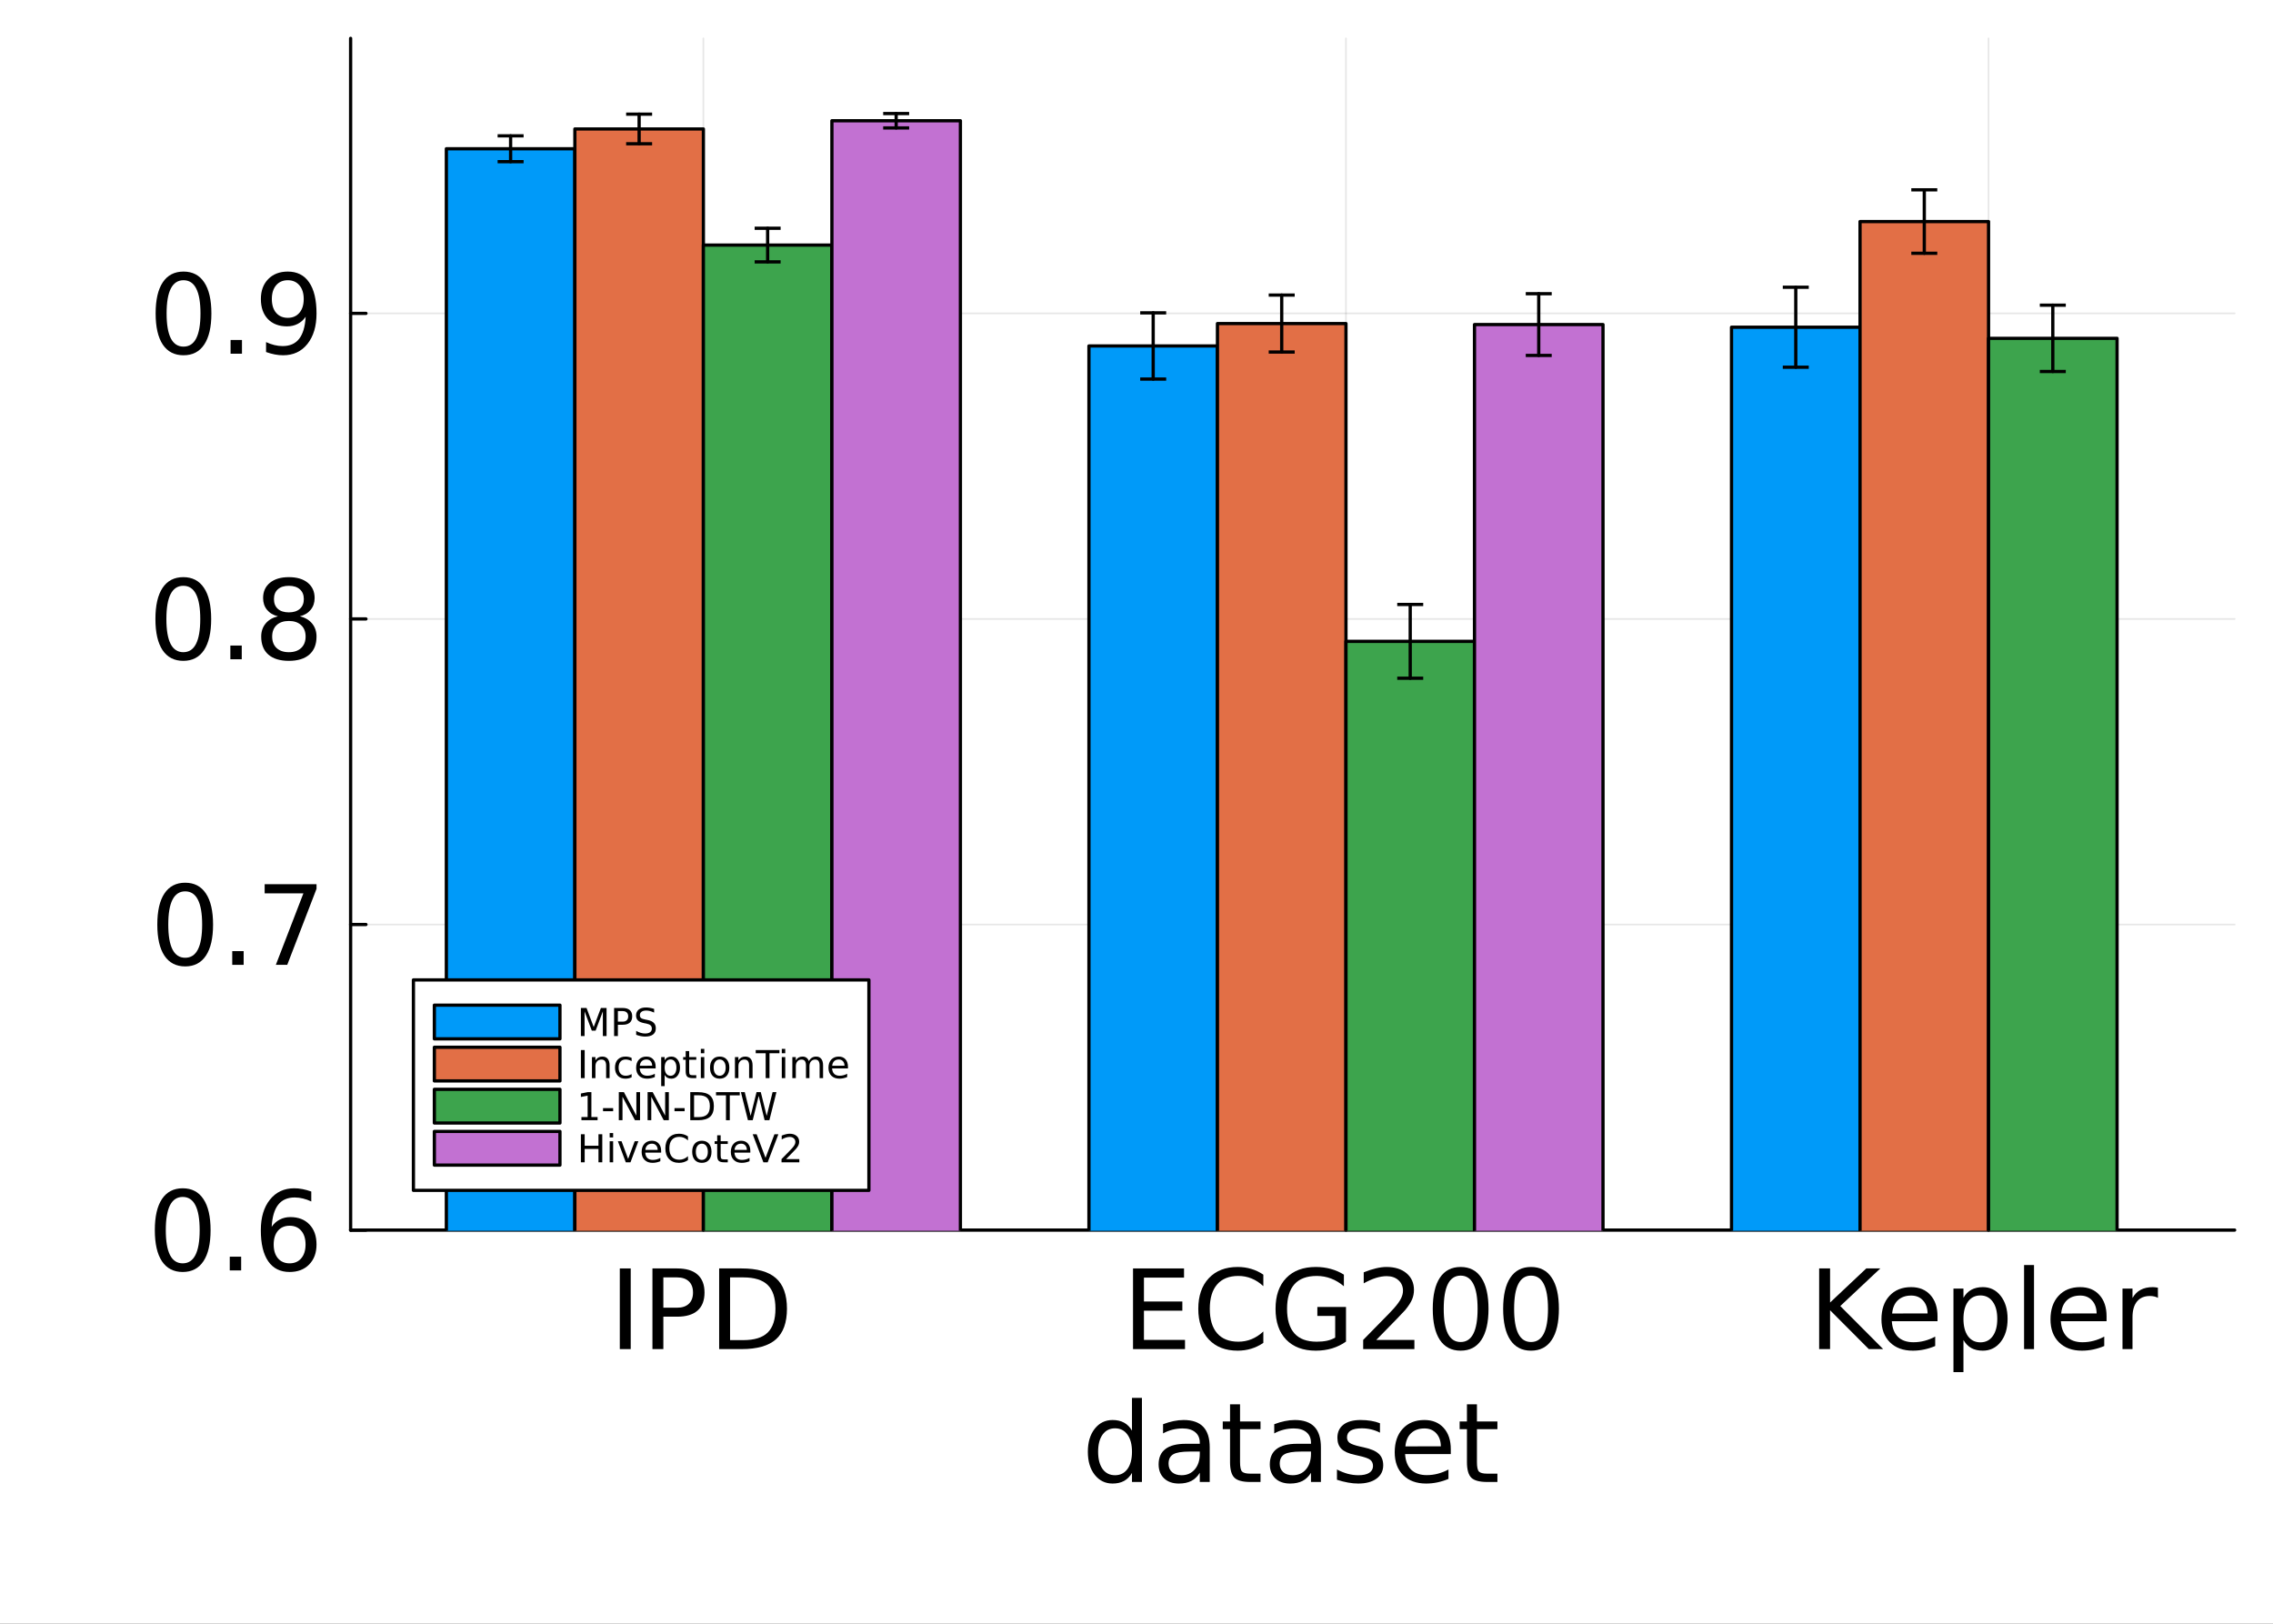 <?xml version="1.0" encoding="utf-8"?>
<svg xmlns="http://www.w3.org/2000/svg" xmlns:xlink="http://www.w3.org/1999/xlink" width="700" height="500" viewBox="0 0 2800 2000">
<rect x="0" y="0" width="2800" height="2000" fill="#333333" stroke="none"/>
<defs>
  <clipPath id="clip520">
    <rect x="0" y="0" width="2800" height="2000"/>
  </clipPath>
</defs>
<path clip-path="url(#clip520)" d="M0 2000 L2800 2000 L2800 -4.44089e-14 L0 -4.44089e-14  Z" fill="#ffffff" fill-rule="evenodd" fill-opacity="1"/>
<defs>
  <clipPath id="clip521">
    <rect x="560" y="0" width="1961" height="1961"/>
  </clipPath>
</defs>
<path clip-path="url(#clip520)" d="M431.91 1515.12 L2752.76 1515.12 L2752.76 47.244 L431.91 47.244  Z" fill="#ffffff" fill-rule="evenodd" fill-opacity="1"/>
<defs>
  <clipPath id="clip522">
    <rect x="431" y="47" width="2322" height="1469"/>
  </clipPath>
</defs>
<polyline clip-path="url(#clip522)" style="stroke:#000000; stroke-linecap:round; stroke-linejoin:round; stroke-width:2; stroke-opacity:0.1; fill:none" points="866.465,1515.12 866.465,47.244 "/>
<polyline clip-path="url(#clip522)" style="stroke:#000000; stroke-linecap:round; stroke-linejoin:round; stroke-width:2; stroke-opacity:0.1; fill:none" points="1658.03,1515.12 1658.03,47.244 "/>
<polyline clip-path="url(#clip522)" style="stroke:#000000; stroke-linecap:round; stroke-linejoin:round; stroke-width:2; stroke-opacity:0.1; fill:none" points="2449.6,1515.12 2449.6,47.244 "/>
<polyline clip-path="url(#clip522)" style="stroke:#000000; stroke-linecap:round; stroke-linejoin:round; stroke-width:2; stroke-opacity:0.1; fill:none" points="431.91,1515.12 2752.76,1515.12 "/>
<polyline clip-path="url(#clip522)" style="stroke:#000000; stroke-linecap:round; stroke-linejoin:round; stroke-width:2; stroke-opacity:0.1; fill:none" points="431.91,1138.74 2752.76,1138.74 "/>
<polyline clip-path="url(#clip522)" style="stroke:#000000; stroke-linecap:round; stroke-linejoin:round; stroke-width:2; stroke-opacity:0.1; fill:none" points="431.91,762.362 2752.76,762.362 "/>
<polyline clip-path="url(#clip522)" style="stroke:#000000; stroke-linecap:round; stroke-linejoin:round; stroke-width:2; stroke-opacity:0.1; fill:none" points="431.91,385.984 2752.76,385.984 "/>
<polyline clip-path="url(#clip520)" style="stroke:#000000; stroke-linecap:round; stroke-linejoin:round; stroke-width:4; stroke-opacity:1; fill:none" points="431.91,1515.12 2752.76,1515.12 "/>
<polyline clip-path="url(#clip520)" style="stroke:#000000; stroke-linecap:round; stroke-linejoin:round; stroke-width:4; stroke-opacity:1; fill:none" points="866.465,1515.12 866.465,1496.22 "/>
<polyline clip-path="url(#clip520)" style="stroke:#000000; stroke-linecap:round; stroke-linejoin:round; stroke-width:4; stroke-opacity:1; fill:none" points="1658.03,1515.12 1658.03,1496.22 "/>
<polyline clip-path="url(#clip520)" style="stroke:#000000; stroke-linecap:round; stroke-linejoin:round; stroke-width:4; stroke-opacity:1; fill:none" points="2449.6,1515.12 2449.6,1496.22 "/>
<path clip-path="url(#clip520)" d="M763.512 1562.36 L776.955 1562.36 L776.955 1661.72 L763.512 1661.72 L763.512 1562.36 Z" fill="#000000" fill-rule="nonzero" fill-opacity="1" /><path clip-path="url(#clip520)" d="M817.151 1573.4 L817.151 1610.74 L834.055 1610.74 Q843.439 1610.74 848.563 1605.88 Q853.688 1601.02 853.688 1592.04 Q853.688 1583.12 848.563 1578.26 Q843.439 1573.4 834.055 1573.4 L817.151 1573.4 M803.708 1562.36 L834.055 1562.36 Q850.759 1562.36 859.278 1569.94 Q867.863 1577.46 867.863 1592.04 Q867.863 1606.75 859.278 1614.27 Q850.759 1621.79 834.055 1621.79 L817.151 1621.79 L817.151 1661.72 L803.708 1661.72 L803.708 1562.36 Z" fill="#000000" fill-rule="nonzero" fill-opacity="1" /><path clip-path="url(#clip520)" d="M899.341 1573.4 L899.341 1650.67 L915.58 1650.67 Q936.144 1650.67 945.66 1641.35 Q955.244 1632.04 955.244 1611.94 Q955.244 1591.97 945.66 1582.72 Q936.144 1573.4 915.58 1573.4 L899.341 1573.4 M885.898 1562.36 L913.517 1562.36 Q942.399 1562.36 955.909 1574.4 Q969.419 1586.38 969.419 1611.94 Q969.419 1637.63 955.843 1649.67 Q942.266 1661.72 913.517 1661.72 L885.898 1661.72 L885.898 1562.36 Z" fill="#000000" fill-rule="nonzero" fill-opacity="1" /><path clip-path="url(#clip520)" d="M1395.72 1562.36 L1458.55 1562.36 L1458.55 1573.67 L1409.17 1573.67 L1409.17 1603.09 L1456.48 1603.09 L1456.48 1614.4 L1409.17 1614.4 L1409.17 1650.4 L1459.75 1650.4 L1459.75 1661.72 L1395.72 1661.72 L1395.72 1562.36 Z" fill="#000000" fill-rule="nonzero" fill-opacity="1" /><path clip-path="url(#clip520)" d="M1556.24 1570.01 L1556.24 1584.19 Q1549.46 1577.86 1541.74 1574.74 Q1534.08 1571.61 1525.43 1571.61 Q1508.39 1571.61 1499.34 1582.06 Q1490.29 1592.44 1490.29 1612.14 Q1490.29 1631.77 1499.34 1642.22 Q1508.39 1652.6 1525.43 1652.6 Q1534.08 1652.6 1541.74 1649.47 Q1549.46 1646.34 1556.24 1640.02 L1556.24 1654.06 Q1549.19 1658.86 1541.27 1661.25 Q1533.42 1663.65 1524.63 1663.65 Q1502.07 1663.65 1489.09 1649.87 Q1476.12 1636.03 1476.12 1612.14 Q1476.12 1588.18 1489.09 1574.4 Q1502.07 1560.56 1524.63 1560.56 Q1533.55 1560.56 1541.4 1562.96 Q1549.32 1565.29 1556.24 1570.01 Z" fill="#000000" fill-rule="nonzero" fill-opacity="1" /><path clip-path="url(#clip520)" d="M1644.76 1647.54 L1644.76 1620.86 L1622.79 1620.86 L1622.79 1609.81 L1658.07 1609.81 L1658.07 1652.47 Q1650.28 1657.99 1640.9 1660.85 Q1631.51 1663.65 1620.86 1663.65 Q1597.57 1663.65 1584.4 1650.07 Q1571.28 1636.43 1571.28 1612.14 Q1571.28 1587.78 1584.4 1574.2 Q1597.57 1560.56 1620.86 1560.56 Q1630.58 1560.56 1639.3 1562.96 Q1648.08 1565.35 1655.47 1570.01 L1655.47 1584.32 Q1648.02 1578 1639.63 1574.8 Q1631.25 1571.61 1622 1571.61 Q1603.76 1571.61 1594.58 1581.79 Q1585.46 1591.97 1585.46 1612.14 Q1585.46 1632.24 1594.58 1642.42 Q1603.76 1652.6 1622 1652.6 Q1629.12 1652.6 1634.71 1651.4 Q1640.3 1650.14 1644.76 1647.54 Z" fill="#000000" fill-rule="nonzero" fill-opacity="1" /><path clip-path="url(#clip520)" d="M1695.4 1650.4 L1742.32 1650.4 L1742.32 1661.72 L1679.23 1661.72 L1679.23 1650.4 Q1686.88 1642.48 1700.06 1629.17 Q1713.3 1615.8 1716.7 1611.94 Q1723.15 1604.68 1725.68 1599.69 Q1728.28 1594.63 1728.28 1589.78 Q1728.28 1581.86 1722.69 1576.87 Q1717.16 1571.87 1708.25 1571.87 Q1701.92 1571.87 1694.87 1574.07 Q1687.88 1576.27 1679.9 1580.73 L1679.9 1567.15 Q1688.01 1563.89 1695.07 1562.22 Q1702.12 1560.56 1707.98 1560.56 Q1723.42 1560.56 1732.6 1568.28 Q1741.79 1576 1741.79 1588.91 Q1741.79 1595.03 1739.46 1600.56 Q1737.2 1606.01 1731.14 1613.47 Q1729.48 1615.4 1720.56 1624.65 Q1711.64 1633.83 1695.4 1650.4 Z" fill="#000000" fill-rule="nonzero" fill-opacity="1" /><path clip-path="url(#clip520)" d="M1799.29 1571.21 Q1788.9 1571.21 1783.65 1581.46 Q1778.46 1591.64 1778.46 1612.14 Q1778.46 1632.57 1783.65 1642.82 Q1788.9 1653 1799.29 1653 Q1809.74 1653 1814.93 1642.82 Q1820.18 1632.57 1820.18 1612.14 Q1820.18 1591.64 1814.93 1581.46 Q1809.74 1571.21 1799.29 1571.21 M1799.29 1560.56 Q1815.99 1560.56 1824.78 1573.8 Q1833.63 1586.98 1833.63 1612.14 Q1833.63 1637.23 1824.78 1650.47 Q1815.99 1663.65 1799.29 1663.65 Q1782.58 1663.65 1773.73 1650.47 Q1764.95 1637.23 1764.95 1612.14 Q1764.95 1586.98 1773.73 1573.8 Q1782.58 1560.56 1799.29 1560.56 Z" fill="#000000" fill-rule="nonzero" fill-opacity="1" /><path clip-path="url(#clip520)" d="M1886 1571.21 Q1875.62 1571.21 1870.36 1581.46 Q1865.17 1591.64 1865.17 1612.14 Q1865.17 1632.57 1870.36 1642.82 Q1875.62 1653 1886 1653 Q1896.45 1653 1901.64 1642.82 Q1906.9 1632.57 1906.9 1612.14 Q1906.9 1591.64 1901.64 1581.46 Q1896.45 1571.21 1886 1571.21 M1886 1560.56 Q1902.71 1560.56 1911.49 1573.8 Q1920.34 1586.98 1920.34 1612.14 Q1920.34 1637.23 1911.49 1650.47 Q1902.71 1663.65 1886 1663.65 Q1869.3 1663.65 1860.45 1650.47 Q1851.66 1637.23 1851.66 1612.14 Q1851.66 1586.98 1860.45 1573.8 Q1869.3 1560.56 1886 1560.56 Z" fill="#000000" fill-rule="nonzero" fill-opacity="1" /><path clip-path="url(#clip520)" d="M2240.93 1562.36 L2254.38 1562.36 L2254.38 1604.35 L2298.96 1562.36 L2316.27 1562.36 L2266.95 1608.68 L2319.79 1661.72 L2302.09 1661.72 L2254.38 1613.87 L2254.38 1661.72 L2240.93 1661.72 L2240.93 1562.36 Z" fill="#000000" fill-rule="nonzero" fill-opacity="1" /><path clip-path="url(#clip520)" d="M2386.74 1621.39 L2386.74 1627.38 L2330.44 1627.38 Q2331.24 1640.02 2338.03 1646.68 Q2344.88 1653.27 2357.06 1653.27 Q2364.12 1653.27 2370.71 1651.53 Q2377.36 1649.8 2383.88 1646.34 L2383.88 1657.92 Q2377.29 1660.72 2370.37 1662.18 Q2363.45 1663.65 2356.33 1663.65 Q2338.5 1663.65 2328.05 1653.27 Q2317.66 1642.88 2317.66 1625.18 Q2317.66 1606.88 2327.51 1596.16 Q2337.43 1585.38 2354.2 1585.38 Q2369.24 1585.38 2377.96 1595.1 Q2386.74 1604.75 2386.74 1621.39 M2374.5 1617.79 Q2374.37 1607.74 2368.84 1601.76 Q2363.38 1595.77 2354.33 1595.77 Q2344.09 1595.77 2337.9 1601.56 Q2331.77 1607.35 2330.84 1617.86 L2374.5 1617.79 Z" fill="#000000" fill-rule="nonzero" fill-opacity="1" /><path clip-path="url(#clip520)" d="M2418.69 1650.54 L2418.69 1690.07 L2406.38 1690.07 L2406.38 1587.18 L2418.69 1587.18 L2418.69 1598.49 Q2422.55 1591.84 2428.4 1588.64 Q2434.33 1585.38 2442.51 1585.38 Q2456.09 1585.38 2464.54 1596.16 Q2473.06 1606.95 2473.06 1624.52 Q2473.06 1642.08 2464.54 1652.87 Q2456.09 1663.65 2442.51 1663.65 Q2434.33 1663.65 2428.4 1660.45 Q2422.55 1657.19 2418.69 1650.54 M2460.35 1624.52 Q2460.35 1611.01 2454.76 1603.35 Q2449.24 1595.63 2439.52 1595.63 Q2429.8 1595.63 2424.21 1603.35 Q2418.69 1611.01 2418.69 1624.52 Q2418.69 1638.03 2424.21 1645.75 Q2429.8 1653.4 2439.52 1653.4 Q2449.24 1653.4 2454.76 1645.75 Q2460.35 1638.03 2460.35 1624.52 Z" fill="#000000" fill-rule="nonzero" fill-opacity="1" /><path clip-path="url(#clip520)" d="M2493.36 1558.16 L2505.6 1558.16 L2505.6 1661.72 L2493.36 1661.72 L2493.36 1558.16 Z" fill="#000000" fill-rule="nonzero" fill-opacity="1" /><path clip-path="url(#clip520)" d="M2594.98 1621.39 L2594.98 1627.38 L2538.68 1627.38 Q2539.48 1640.02 2546.27 1646.68 Q2553.12 1653.27 2565.3 1653.27 Q2572.35 1653.27 2578.94 1651.53 Q2585.6 1649.8 2592.12 1646.34 L2592.12 1657.92 Q2585.53 1660.72 2578.61 1662.18 Q2571.69 1663.65 2564.57 1663.65 Q2546.73 1663.65 2536.28 1653.27 Q2525.9 1642.88 2525.9 1625.18 Q2525.9 1606.88 2535.75 1596.16 Q2545.67 1585.38 2562.44 1585.38 Q2577.48 1585.38 2586.2 1595.1 Q2594.98 1604.75 2594.98 1621.39 M2582.74 1617.79 Q2582.6 1607.74 2577.08 1601.76 Q2571.62 1595.77 2562.57 1595.77 Q2552.32 1595.77 2546.13 1601.56 Q2540.01 1607.35 2539.08 1617.86 L2582.74 1617.79 Z" fill="#000000" fill-rule="nonzero" fill-opacity="1" /><path clip-path="url(#clip520)" d="M2658.27 1598.63 Q2656.21 1597.43 2653.75 1596.9 Q2651.35 1596.3 2648.42 1596.3 Q2638.04 1596.3 2632.45 1603.09 Q2626.93 1609.81 2626.93 1622.45 L2626.93 1661.72 L2614.61 1661.72 L2614.61 1587.18 L2626.93 1587.18 L2626.93 1598.76 Q2630.79 1591.97 2636.97 1588.71 Q2643.16 1585.38 2652.01 1585.38 Q2653.28 1585.38 2654.81 1585.58 Q2656.34 1585.72 2658.2 1586.05 L2658.27 1598.63 Z" fill="#000000" fill-rule="nonzero" fill-opacity="1" /><path clip-path="url(#clip520)" d="M1394.44 1762.17 L1394.44 1721.84 L1406.69 1721.84 L1406.69 1825.39 L1394.44 1825.39 L1394.44 1814.21 Q1390.59 1820.86 1384.66 1824.12 Q1378.81 1827.32 1370.55 1827.32 Q1357.04 1827.32 1348.53 1816.54 Q1340.07 1805.76 1340.07 1788.19 Q1340.07 1770.62 1348.53 1759.84 Q1357.04 1749.06 1370.55 1749.06 Q1378.81 1749.06 1384.66 1752.32 Q1390.59 1755.51 1394.44 1762.17 M1352.72 1788.19 Q1352.72 1801.7 1358.24 1809.42 Q1363.83 1817.07 1373.55 1817.07 Q1383.26 1817.07 1388.85 1809.42 Q1394.44 1801.7 1394.44 1788.19 Q1394.44 1774.68 1388.85 1767.02 Q1383.26 1759.3 1373.55 1759.3 Q1363.83 1759.3 1358.24 1767.02 Q1352.72 1774.68 1352.72 1788.19 Z" fill="#000000" fill-rule="nonzero" fill-opacity="1" /><path clip-path="url(#clip520)" d="M1465.79 1787.92 Q1450.95 1787.92 1445.22 1791.32 Q1439.5 1794.71 1439.5 1802.9 Q1439.5 1809.42 1443.76 1813.28 Q1448.08 1817.07 1455.47 1817.07 Q1465.65 1817.07 1471.78 1809.88 Q1477.97 1802.63 1477.97 1790.65 L1477.97 1787.92 L1465.79 1787.92 M1490.21 1782.86 L1490.21 1825.39 L1477.97 1825.39 L1477.97 1814.08 Q1473.77 1820.86 1467.52 1824.12 Q1461.26 1827.32 1452.21 1827.32 Q1440.76 1827.32 1433.98 1820.93 Q1427.25 1814.47 1427.25 1803.69 Q1427.25 1791.12 1435.64 1784.73 Q1444.09 1778.34 1460.8 1778.34 L1477.97 1778.34 L1477.97 1777.14 Q1477.97 1768.69 1472.38 1764.1 Q1466.85 1759.44 1456.8 1759.44 Q1450.41 1759.44 1444.36 1760.97 Q1438.3 1762.5 1432.71 1765.56 L1432.71 1754.25 Q1439.43 1751.65 1445.76 1750.39 Q1452.08 1749.06 1458.07 1749.06 Q1474.24 1749.06 1482.23 1757.44 Q1490.21 1765.83 1490.21 1782.86 Z" fill="#000000" fill-rule="nonzero" fill-opacity="1" /><path clip-path="url(#clip520)" d="M1527.55 1729.69 L1527.55 1750.85 L1552.77 1750.85 L1552.77 1760.37 L1527.55 1760.37 L1527.55 1800.83 Q1527.55 1809.95 1530.01 1812.54 Q1532.54 1815.14 1540.19 1815.14 L1552.77 1815.14 L1552.77 1825.39 L1540.19 1825.39 Q1526.02 1825.39 1520.62 1820.13 Q1515.23 1814.81 1515.23 1800.83 L1515.23 1760.37 L1506.25 1760.37 L1506.25 1750.85 L1515.23 1750.85 L1515.23 1729.69 L1527.55 1729.69 Z" fill="#000000" fill-rule="nonzero" fill-opacity="1" /><path clip-path="url(#clip520)" d="M1602.75 1787.92 Q1587.91 1787.92 1582.18 1791.32 Q1576.46 1794.71 1576.46 1802.9 Q1576.46 1809.42 1580.72 1813.28 Q1585.05 1817.07 1592.43 1817.07 Q1602.62 1817.07 1608.74 1809.88 Q1614.93 1802.63 1614.93 1790.65 L1614.93 1787.92 L1602.75 1787.92 M1627.17 1782.86 L1627.17 1825.39 L1614.93 1825.39 L1614.93 1814.08 Q1610.73 1820.86 1604.48 1824.12 Q1598.22 1827.32 1589.17 1827.32 Q1577.73 1827.32 1570.94 1820.93 Q1564.22 1814.47 1564.22 1803.69 Q1564.22 1791.12 1572.6 1784.73 Q1581.05 1778.34 1597.76 1778.34 L1614.93 1778.34 L1614.93 1777.14 Q1614.93 1768.69 1609.34 1764.1 Q1603.81 1759.44 1593.76 1759.44 Q1587.38 1759.44 1581.32 1760.97 Q1575.26 1762.5 1569.67 1765.56 L1569.67 1754.25 Q1576.39 1751.65 1582.72 1750.39 Q1589.04 1749.06 1595.03 1749.06 Q1611.2 1749.06 1619.19 1757.44 Q1627.17 1765.83 1627.17 1782.86 Z" fill="#000000" fill-rule="nonzero" fill-opacity="1" /><path clip-path="url(#clip520)" d="M1699.91 1753.05 L1699.91 1764.63 Q1694.72 1761.97 1689.13 1760.64 Q1683.54 1759.3 1677.55 1759.3 Q1668.43 1759.3 1663.84 1762.1 Q1659.32 1764.89 1659.32 1770.48 Q1659.32 1774.74 1662.58 1777.21 Q1665.84 1779.6 1675.69 1781.8 L1679.88 1782.73 Q1692.92 1785.53 1698.38 1790.65 Q1703.91 1795.71 1703.91 1804.83 Q1703.91 1815.21 1695.65 1821.26 Q1687.47 1827.32 1673.09 1827.32 Q1667.1 1827.32 1660.58 1826.12 Q1654.13 1824.99 1646.94 1822.66 L1646.94 1810.02 Q1653.73 1813.54 1660.31 1815.34 Q1666.9 1817.07 1673.36 1817.07 Q1682.01 1817.07 1686.67 1814.14 Q1691.33 1811.15 1691.33 1805.76 Q1691.33 1800.77 1687.93 1798.1 Q1684.61 1795.44 1673.23 1792.98 L1668.97 1791.98 Q1657.59 1789.59 1652.53 1784.66 Q1647.47 1779.67 1647.47 1771.02 Q1647.47 1760.5 1654.92 1754.78 Q1662.38 1749.06 1676.09 1749.06 Q1682.88 1749.06 1688.86 1750.05 Q1694.85 1751.05 1699.91 1753.05 Z" fill="#000000" fill-rule="nonzero" fill-opacity="1" /><path clip-path="url(#clip520)" d="M1787.16 1785.06 L1787.16 1791.05 L1730.86 1791.05 Q1731.66 1803.69 1738.44 1810.35 Q1745.3 1816.94 1757.48 1816.94 Q1764.53 1816.94 1771.12 1815.21 Q1777.78 1813.48 1784.3 1810.02 L1784.3 1821.6 Q1777.71 1824.39 1770.79 1825.86 Q1763.87 1827.32 1756.75 1827.32 Q1738.91 1827.32 1728.46 1816.94 Q1718.08 1806.56 1718.08 1788.85 Q1718.08 1770.55 1727.93 1759.84 Q1737.85 1749.06 1754.62 1749.06 Q1769.66 1749.06 1778.38 1758.77 Q1787.16 1768.42 1787.16 1785.06 M1774.91 1781.47 Q1774.78 1771.42 1769.26 1765.43 Q1763.8 1759.44 1754.75 1759.44 Q1744.5 1759.44 1738.31 1765.23 Q1732.19 1771.02 1731.26 1781.53 L1774.91 1781.47 Z" fill="#000000" fill-rule="nonzero" fill-opacity="1" /><path clip-path="url(#clip520)" d="M1819.37 1729.69 L1819.37 1750.85 L1844.59 1750.85 L1844.59 1760.37 L1819.37 1760.37 L1819.37 1800.83 Q1819.37 1809.95 1821.83 1812.54 Q1824.36 1815.14 1832.01 1815.14 L1844.59 1815.14 L1844.59 1825.39 L1832.01 1825.39 Q1817.84 1825.39 1812.45 1820.13 Q1807.06 1814.81 1807.06 1800.83 L1807.06 1760.37 L1798.07 1760.37 L1798.07 1750.85 L1807.06 1750.85 L1807.06 1729.69 L1819.37 1729.69 Z" fill="#000000" fill-rule="nonzero" fill-opacity="1" /><polyline clip-path="url(#clip520)" style="stroke:#000000; stroke-linecap:round; stroke-linejoin:round; stroke-width:4; stroke-opacity:1; fill:none" points="431.91,1515.12 431.91,47.244 "/>
<polyline clip-path="url(#clip520)" style="stroke:#000000; stroke-linecap:round; stroke-linejoin:round; stroke-width:4; stroke-opacity:1; fill:none" points="431.91,1515.12 450.808,1515.12 "/>
<polyline clip-path="url(#clip520)" style="stroke:#000000; stroke-linecap:round; stroke-linejoin:round; stroke-width:4; stroke-opacity:1; fill:none" points="431.91,1138.74 450.808,1138.74 "/>
<polyline clip-path="url(#clip520)" style="stroke:#000000; stroke-linecap:round; stroke-linejoin:round; stroke-width:4; stroke-opacity:1; fill:none" points="431.91,762.362 450.808,762.362 "/>
<polyline clip-path="url(#clip520)" style="stroke:#000000; stroke-linecap:round; stroke-linejoin:round; stroke-width:4; stroke-opacity:1; fill:none" points="431.91,385.984 450.808,385.984 "/>
<path clip-path="url(#clip520)" d="M225.065 1474.29 Q214.683 1474.29 209.425 1484.54 Q204.234 1494.72 204.234 1515.22 Q204.234 1535.65 209.425 1545.9 Q214.683 1556.08 225.065 1556.08 Q235.513 1556.08 240.704 1545.9 Q245.961 1535.65 245.961 1515.22 Q245.961 1494.72 240.704 1484.54 Q235.513 1474.29 225.065 1474.29 M225.065 1463.64 Q241.769 1463.64 250.553 1476.88 Q259.405 1490.06 259.405 1515.22 Q259.405 1540.31 250.553 1553.55 Q241.769 1566.73 225.065 1566.73 Q208.36 1566.73 199.509 1553.55 Q190.724 1540.31 190.724 1515.22 Q190.724 1490.06 199.509 1476.88 Q208.36 1463.64 225.065 1463.64 Z" fill="#000000" fill-rule="nonzero" fill-opacity="1" /><path clip-path="url(#clip520)" d="M283.03 1547.89 L297.072 1547.89 L297.072 1564.8 L283.03 1564.8 L283.03 1547.89 Z" fill="#000000" fill-rule="nonzero" fill-opacity="1" /><path clip-path="url(#clip520)" d="M356.768 1509.76 Q347.717 1509.76 342.393 1515.95 Q337.136 1522.14 337.136 1532.92 Q337.136 1543.63 342.393 1549.89 Q347.717 1556.08 356.768 1556.08 Q365.819 1556.08 371.076 1549.89 Q376.4 1543.63 376.4 1532.92 Q376.4 1522.14 371.076 1515.95 Q365.819 1509.76 356.768 1509.76 M383.455 1467.63 L383.455 1479.88 Q378.397 1477.48 373.206 1476.22 Q368.082 1474.95 363.024 1474.95 Q349.714 1474.95 342.659 1483.94 Q335.672 1492.92 334.673 1511.09 Q338.6 1505.3 344.523 1502.24 Q350.446 1499.11 357.567 1499.11 Q372.541 1499.11 381.192 1508.23 Q389.91 1517.28 389.91 1532.92 Q389.91 1548.23 380.859 1557.48 Q371.809 1566.73 356.768 1566.73 Q339.531 1566.73 330.414 1553.55 Q321.297 1540.31 321.297 1515.22 Q321.297 1491.66 332.477 1477.68 Q343.658 1463.64 362.491 1463.64 Q367.549 1463.64 372.674 1464.64 Q377.865 1465.64 383.455 1467.63 Z" fill="#000000" fill-rule="nonzero" fill-opacity="1" /><path clip-path="url(#clip520)" d="M228.126 1097.91 Q217.744 1097.91 212.486 1108.16 Q207.296 1118.34 207.296 1138.84 Q207.296 1159.27 212.486 1169.52 Q217.744 1179.7 228.126 1179.7 Q238.574 1179.7 243.765 1169.52 Q249.023 1159.27 249.023 1138.84 Q249.023 1118.34 243.765 1108.16 Q238.574 1097.91 228.126 1097.91 M228.126 1087.26 Q244.83 1087.26 253.615 1100.51 Q262.466 1113.68 262.466 1138.84 Q262.466 1163.93 253.615 1177.17 Q244.83 1190.35 228.126 1190.35 Q211.422 1190.35 202.57 1177.17 Q193.786 1163.93 193.786 1138.84 Q193.786 1113.68 202.57 1100.51 Q211.422 1087.26 228.126 1087.26 Z" fill="#000000" fill-rule="nonzero" fill-opacity="1" /><path clip-path="url(#clip520)" d="M286.091 1171.52 L300.134 1171.52 L300.134 1188.42 L286.091 1188.42 L286.091 1171.52 Z" fill="#000000" fill-rule="nonzero" fill-opacity="1" /><path clip-path="url(#clip520)" d="M326.022 1089.06 L389.91 1089.06 L389.91 1094.78 L353.84 1188.42 L339.798 1188.42 L373.738 1100.37 L326.022 1100.37 L326.022 1089.06 Z" fill="#000000" fill-rule="nonzero" fill-opacity="1" /><path clip-path="url(#clip520)" d="M225.797 721.533 Q215.415 721.533 210.157 731.782 Q204.966 741.964 204.966 762.462 Q204.966 782.893 210.157 793.141 Q215.415 803.324 225.797 803.324 Q236.245 803.324 241.436 793.141 Q246.693 782.893 246.693 762.462 Q246.693 741.964 241.436 731.782 Q236.245 721.533 225.797 721.533 M225.797 710.885 Q242.501 710.885 251.285 724.128 Q260.137 737.305 260.137 762.462 Q260.137 787.551 251.285 800.795 Q242.501 813.972 225.797 813.972 Q209.092 813.972 200.241 800.795 Q191.456 787.551 191.456 762.462 Q191.456 737.305 200.241 724.128 Q209.092 710.885 225.797 710.885 Z" fill="#000000" fill-rule="nonzero" fill-opacity="1" /><path clip-path="url(#clip520)" d="M283.762 795.138 L297.804 795.138 L297.804 812.042 L283.762 812.042 L283.762 795.138 Z" fill="#000000" fill-rule="nonzero" fill-opacity="1" /><path clip-path="url(#clip520)" d="M355.836 764.857 Q346.253 764.857 340.729 769.982 Q335.272 775.106 335.272 784.091 Q335.272 793.075 340.729 798.199 Q346.253 803.324 355.836 803.324 Q365.42 803.324 370.943 798.199 Q376.467 793.008 376.467 784.091 Q376.467 775.106 370.943 769.982 Q365.486 764.857 355.836 764.857 M342.393 759.134 Q333.742 757.004 328.883 751.081 Q324.092 745.158 324.092 736.64 Q324.092 724.727 332.544 717.806 Q341.062 710.885 355.836 710.885 Q370.677 710.885 379.129 717.806 Q387.581 724.727 387.581 736.64 Q387.581 745.158 382.723 751.081 Q377.931 757.004 369.346 759.134 Q379.063 761.397 384.453 767.985 Q389.91 774.574 389.91 784.091 Q389.91 798.532 381.059 806.252 Q372.274 813.972 355.836 813.972 Q339.398 813.972 330.547 806.252 Q321.762 798.532 321.762 784.091 Q321.762 774.574 327.22 767.985 Q332.677 761.397 342.393 759.134 M337.468 737.904 Q337.468 745.624 342.26 749.95 Q347.118 754.276 355.836 754.276 Q364.488 754.276 369.346 749.95 Q374.271 745.624 374.271 737.904 Q374.271 730.185 369.346 725.859 Q364.488 721.533 355.836 721.533 Q347.118 721.533 342.26 725.859 Q337.468 730.185 337.468 737.904 Z" fill="#000000" fill-rule="nonzero" fill-opacity="1" /><path clip-path="url(#clip520)" d="M226.063 345.155 Q215.681 345.155 210.423 355.404 Q205.232 365.586 205.232 386.084 Q205.232 406.515 210.423 416.764 Q215.681 426.946 226.063 426.946 Q236.511 426.946 241.702 416.764 Q246.96 406.515 246.96 386.084 Q246.96 365.586 241.702 355.404 Q236.511 345.155 226.063 345.155 M226.063 334.507 Q242.767 334.507 251.552 347.751 Q260.403 360.928 260.403 386.084 Q260.403 411.173 251.552 424.417 Q242.767 437.594 226.063 437.594 Q209.359 437.594 200.507 424.417 Q191.723 411.173 191.723 386.084 Q191.723 360.928 200.507 347.751 Q209.359 334.507 226.063 334.507 Z" fill="#000000" fill-rule="nonzero" fill-opacity="1" /><path clip-path="url(#clip520)" d="M284.028 418.76 L298.07 418.76 L298.07 435.664 L284.028 435.664 L284.028 418.76 Z" fill="#000000" fill-rule="nonzero" fill-opacity="1" /><path clip-path="url(#clip520)" d="M327.752 433.601 L327.752 421.356 Q332.81 423.751 338.001 425.016 Q343.192 426.28 348.183 426.28 Q361.493 426.28 368.481 417.363 Q375.535 408.378 376.534 390.143 Q372.674 395.867 366.751 398.928 Q360.828 401.989 353.64 401.989 Q338.733 401.989 330.015 393.005 Q321.363 383.954 321.363 368.315 Q321.363 353.008 330.414 343.758 Q339.465 334.507 354.505 334.507 Q371.742 334.507 380.793 347.751 Q389.91 360.928 389.91 386.084 Q389.91 409.576 378.73 423.618 Q367.616 437.594 348.782 437.594 Q343.724 437.594 338.533 436.596 Q333.342 435.597 327.752 433.601 M354.505 391.474 Q363.556 391.474 368.814 385.285 Q374.138 379.096 374.138 368.315 Q374.138 357.6 368.814 351.411 Q363.556 345.155 354.505 345.155 Q345.454 345.155 340.13 351.411 Q334.873 357.6 334.873 368.315 Q334.873 379.096 340.13 385.285 Q345.454 391.474 354.505 391.474 Z" fill="#000000" fill-rule="nonzero" fill-opacity="1" /><path clip-path="url(#clip522)" d="M549.838 183.225 L549.838 3773.38 L708.152 3773.38 L708.152 183.225 L549.838 183.225 L549.838 183.225  Z" fill="#009af9" fill-rule="evenodd" fill-opacity="1"/>
<polyline clip-path="url(#clip522)" style="stroke:#000000; stroke-linecap:round; stroke-linejoin:round; stroke-width:4; stroke-opacity:1; fill:none" points="549.838,183.225 549.838,3773.38 708.152,3773.38 708.152,183.225 549.838,183.225 "/>
<path clip-path="url(#clip522)" d="M1341.41 426.131 L1341.41 3773.38 L1499.72 3773.38 L1499.72 426.131 L1341.41 426.131 L1341.41 426.131  Z" fill="#009af9" fill-rule="evenodd" fill-opacity="1"/>
<polyline clip-path="url(#clip522)" style="stroke:#000000; stroke-linecap:round; stroke-linejoin:round; stroke-width:4; stroke-opacity:1; fill:none" points="1341.41,426.131 1341.41,3773.38 1499.72,3773.38 1499.72,426.131 1341.41,426.131 "/>
<path clip-path="url(#clip522)" d="M2132.97 403.059 L2132.97 3773.38 L2291.29 3773.38 L2291.29 403.059 L2132.97 403.059 L2132.97 403.059  Z" fill="#009af9" fill-rule="evenodd" fill-opacity="1"/>
<polyline clip-path="url(#clip522)" style="stroke:#000000; stroke-linecap:round; stroke-linejoin:round; stroke-width:4; stroke-opacity:1; fill:none" points="2132.97,403.059 2132.97,3773.38 2291.29,3773.38 2291.29,403.059 2132.97,403.059 "/>
<circle clip-path="url(#clip522)" style="fill:#009af9; stroke:none; fill-opacity:0" cx="628.995" cy="183.225" r="2"/>
<circle clip-path="url(#clip522)" style="fill:#009af9; stroke:none; fill-opacity:0" cx="1420.56" cy="426.131" r="2"/>
<circle clip-path="url(#clip522)" style="fill:#009af9; stroke:none; fill-opacity:0" cx="2212.13" cy="403.059" r="2"/>
<path clip-path="url(#clip522)" d="M628.995 199.133 L628.995 167.318 L628.995 3773.38 L628.995 3773.38  Z" fill="#009af9" fill-rule="evenodd" fill-opacity="1"/>
<polyline clip-path="url(#clip522)" style="stroke:#000000; stroke-linecap:round; stroke-linejoin:round; stroke-width:4; stroke-opacity:1; fill:none" points="628.995,199.133 628.995,167.318 "/>
<path clip-path="url(#clip522)" d="M1420.56 466.911 L1420.56 385.351 L1420.56 3773.38 L1420.56 3773.38  Z" fill="#009af9" fill-rule="evenodd" fill-opacity="1"/>
<polyline clip-path="url(#clip522)" style="stroke:#000000; stroke-linecap:round; stroke-linejoin:round; stroke-width:4; stroke-opacity:1; fill:none" points="1420.56,466.911 1420.56,385.351 "/>
<path clip-path="url(#clip522)" d="M2212.13 452.317 L2212.13 353.802 L2212.13 3773.38 L2212.13 3773.38  Z" fill="#009af9" fill-rule="evenodd" fill-opacity="1"/>
<polyline clip-path="url(#clip522)" style="stroke:#000000; stroke-linecap:round; stroke-linejoin:round; stroke-width:4; stroke-opacity:1; fill:none" points="2212.13,452.317 2212.13,353.802 "/>
<line clip-path="url(#clip522)" x1="644.995" y1="199.133" x2="612.995" y2="199.133" style="stroke:#000000; stroke-width:4; stroke-opacity:1"/>
<line clip-path="url(#clip522)" x1="644.995" y1="167.318" x2="612.995" y2="167.318" style="stroke:#000000; stroke-width:4; stroke-opacity:1"/>
<line clip-path="url(#clip522)" x1="1436.56" y1="466.911" x2="1404.56" y2="466.911" style="stroke:#000000; stroke-width:4; stroke-opacity:1"/>
<line clip-path="url(#clip522)" x1="1436.56" y1="385.351" x2="1404.56" y2="385.351" style="stroke:#000000; stroke-width:4; stroke-opacity:1"/>
<line clip-path="url(#clip522)" x1="2228.13" y1="452.317" x2="2196.13" y2="452.317" style="stroke:#000000; stroke-width:4; stroke-opacity:1"/>
<line clip-path="url(#clip522)" x1="2228.13" y1="353.802" x2="2196.13" y2="353.802" style="stroke:#000000; stroke-width:4; stroke-opacity:1"/>
<path clip-path="url(#clip522)" d="M708.152 158.841 L708.152 3773.38 L866.465 3773.38 L866.465 158.841 L708.152 158.841 L708.152 158.841  Z" fill="#e26f46" fill-rule="evenodd" fill-opacity="1"/>
<polyline clip-path="url(#clip522)" style="stroke:#000000; stroke-linecap:round; stroke-linejoin:round; stroke-width:4; stroke-opacity:1; fill:none" points="708.152,158.841 708.152,3773.38 866.465,3773.38 866.465,158.841 708.152,158.841 "/>
<path clip-path="url(#clip522)" d="M1499.72 398.53 L1499.72 3773.38 L1658.03 3773.38 L1658.03 398.53 L1499.72 398.53 L1499.72 398.53  Z" fill="#e26f46" fill-rule="evenodd" fill-opacity="1"/>
<polyline clip-path="url(#clip522)" style="stroke:#000000; stroke-linecap:round; stroke-linejoin:round; stroke-width:4; stroke-opacity:1; fill:none" points="1499.72,398.53 1499.72,3773.38 1658.03,3773.38 1658.03,398.53 1499.72,398.53 "/>
<path clip-path="url(#clip522)" d="M2291.29 272.897 L2291.29 3773.38 L2449.6 3773.38 L2449.6 272.897 L2291.29 272.897 L2291.29 272.897  Z" fill="#e26f46" fill-rule="evenodd" fill-opacity="1"/>
<polyline clip-path="url(#clip522)" style="stroke:#000000; stroke-linecap:round; stroke-linejoin:round; stroke-width:4; stroke-opacity:1; fill:none" points="2291.29,272.897 2291.29,3773.38 2449.6,3773.38 2449.6,272.897 2291.29,272.897 "/>
<circle clip-path="url(#clip522)" style="fill:#e26f46; stroke:none; fill-opacity:0" cx="787.308" cy="158.841" r="2"/>
<circle clip-path="url(#clip522)" style="fill:#e26f46; stroke:none; fill-opacity:0" cx="1578.88" cy="398.53" r="2"/>
<circle clip-path="url(#clip522)" style="fill:#e26f46; stroke:none; fill-opacity:0" cx="2370.44" cy="272.897" r="2"/>
<path clip-path="url(#clip522)" d="M787.308 177.073 L787.308 140.609 L787.308 3773.38 L787.308 3773.38  Z" fill="#e26f46" fill-rule="evenodd" fill-opacity="1"/>
<polyline clip-path="url(#clip522)" style="stroke:#000000; stroke-linecap:round; stroke-linejoin:round; stroke-width:4; stroke-opacity:1; fill:none" points="787.308,177.073 787.308,140.609 "/>
<path clip-path="url(#clip522)" d="M1578.88 433.604 L1578.88 363.456 L1578.88 3773.38 L1578.88 3773.38  Z" fill="#e26f46" fill-rule="evenodd" fill-opacity="1"/>
<polyline clip-path="url(#clip522)" style="stroke:#000000; stroke-linecap:round; stroke-linejoin:round; stroke-width:4; stroke-opacity:1; fill:none" points="1578.88,433.604 1578.88,363.456 "/>
<path clip-path="url(#clip522)" d="M2370.44 311.968 L2370.44 233.826 L2370.44 3773.38 L2370.44 3773.38  Z" fill="#e26f46" fill-rule="evenodd" fill-opacity="1"/>
<polyline clip-path="url(#clip522)" style="stroke:#000000; stroke-linecap:round; stroke-linejoin:round; stroke-width:4; stroke-opacity:1; fill:none" points="2370.44,311.968 2370.44,233.826 "/>
<line clip-path="url(#clip522)" x1="803.308" y1="177.073" x2="771.308" y2="177.073" style="stroke:#000000; stroke-width:4; stroke-opacity:1"/>
<line clip-path="url(#clip522)" x1="803.308" y1="140.609" x2="771.308" y2="140.609" style="stroke:#000000; stroke-width:4; stroke-opacity:1"/>
<line clip-path="url(#clip522)" x1="1594.88" y1="433.604" x2="1562.88" y2="433.604" style="stroke:#000000; stroke-width:4; stroke-opacity:1"/>
<line clip-path="url(#clip522)" x1="1594.88" y1="363.456" x2="1562.88" y2="363.456" style="stroke:#000000; stroke-width:4; stroke-opacity:1"/>
<line clip-path="url(#clip522)" x1="2386.44" y1="311.968" x2="2354.44" y2="311.968" style="stroke:#000000; stroke-width:4; stroke-opacity:1"/>
<line clip-path="url(#clip522)" x1="2386.44" y1="233.826" x2="2354.44" y2="233.826" style="stroke:#000000; stroke-width:4; stroke-opacity:1"/>
<path clip-path="url(#clip522)" d="M866.465 301.857 L866.465 3773.38 L1024.78 3773.38 L1024.78 301.857 L866.465 301.857 L866.465 301.857  Z" fill="#3da44d" fill-rule="evenodd" fill-opacity="1"/>
<polyline clip-path="url(#clip522)" style="stroke:#000000; stroke-linecap:round; stroke-linejoin:round; stroke-width:4; stroke-opacity:1; fill:none" points="866.465,301.857 866.465,3773.38 1024.78,3773.38 1024.78,301.857 866.465,301.857 "/>
<path clip-path="url(#clip522)" d="M1658.03 789.963 L1658.03 3773.38 L1816.35 3773.38 L1816.35 789.963 L1658.03 789.963 L1658.03 789.963  Z" fill="#3da44d" fill-rule="evenodd" fill-opacity="1"/>
<polyline clip-path="url(#clip522)" style="stroke:#000000; stroke-linecap:round; stroke-linejoin:round; stroke-width:4; stroke-opacity:1; fill:none" points="1658.03,789.963 1658.03,3773.38 1816.35,3773.38 1816.35,789.963 1658.03,789.963 "/>
<path clip-path="url(#clip522)" d="M2449.6 416.735 L2449.6 3773.38 L2607.91 3773.38 L2607.91 416.735 L2449.6 416.735 L2449.6 416.735  Z" fill="#3da44d" fill-rule="evenodd" fill-opacity="1"/>
<polyline clip-path="url(#clip522)" style="stroke:#000000; stroke-linecap:round; stroke-linejoin:round; stroke-width:4; stroke-opacity:1; fill:none" points="2449.6,416.735 2449.6,3773.38 2607.91,3773.38 2607.91,416.735 2449.6,416.735 "/>
<circle clip-path="url(#clip522)" style="fill:#3da44d; stroke:none; fill-opacity:0" cx="945.622" cy="301.857" r="2"/>
<circle clip-path="url(#clip522)" style="fill:#3da44d; stroke:none; fill-opacity:0" cx="1737.19" cy="789.963" r="2"/>
<circle clip-path="url(#clip522)" style="fill:#3da44d; stroke:none; fill-opacity:0" cx="2528.76" cy="416.735" r="2"/>
<path clip-path="url(#clip522)" d="M945.622 322.568 L945.622 281.146 L945.622 3773.38 L945.622 3773.38  Z" fill="#3da44d" fill-rule="evenodd" fill-opacity="1"/>
<polyline clip-path="url(#clip522)" style="stroke:#000000; stroke-linecap:round; stroke-linejoin:round; stroke-width:4; stroke-opacity:1; fill:none" points="945.622,322.568 945.622,281.146 "/>
<path clip-path="url(#clip522)" d="M1737.19 835.387 L1737.19 744.538 L1737.19 3773.38 L1737.19 3773.38  Z" fill="#3da44d" fill-rule="evenodd" fill-opacity="1"/>
<polyline clip-path="url(#clip522)" style="stroke:#000000; stroke-linecap:round; stroke-linejoin:round; stroke-width:4; stroke-opacity:1; fill:none" points="1737.19,835.387 1737.19,744.538 "/>
<path clip-path="url(#clip522)" d="M2528.76 457.577 L2528.76 375.893 L2528.76 3773.38 L2528.76 3773.38  Z" fill="#3da44d" fill-rule="evenodd" fill-opacity="1"/>
<polyline clip-path="url(#clip522)" style="stroke:#000000; stroke-linecap:round; stroke-linejoin:round; stroke-width:4; stroke-opacity:1; fill:none" points="2528.76,457.577 2528.76,375.893 "/>
<line clip-path="url(#clip522)" x1="961.622" y1="322.568" x2="929.622" y2="322.568" style="stroke:#000000; stroke-width:4; stroke-opacity:1"/>
<line clip-path="url(#clip522)" x1="961.622" y1="281.146" x2="929.622" y2="281.146" style="stroke:#000000; stroke-width:4; stroke-opacity:1"/>
<line clip-path="url(#clip522)" x1="1753.19" y1="835.387" x2="1721.19" y2="835.387" style="stroke:#000000; stroke-width:4; stroke-opacity:1"/>
<line clip-path="url(#clip522)" x1="1753.19" y1="744.538" x2="1721.19" y2="744.538" style="stroke:#000000; stroke-width:4; stroke-opacity:1"/>
<line clip-path="url(#clip522)" x1="2544.76" y1="457.577" x2="2512.76" y2="457.577" style="stroke:#000000; stroke-width:4; stroke-opacity:1"/>
<line clip-path="url(#clip522)" x1="2544.76" y1="375.893" x2="2512.76" y2="375.893" style="stroke:#000000; stroke-width:4; stroke-opacity:1"/>
<path clip-path="url(#clip522)" d="M1024.78 148.721 L1024.78 3773.38 L1183.09 3773.38 L1183.09 148.721 L1024.78 148.721 L1024.78 148.721  Z" fill="#c271d2" fill-rule="evenodd" fill-opacity="1"/>
<polyline clip-path="url(#clip522)" style="stroke:#000000; stroke-linecap:round; stroke-linejoin:round; stroke-width:4; stroke-opacity:1; fill:none" points="1024.78,148.721 1024.78,3773.38 1183.09,3773.38 1183.09,148.721 1024.78,148.721 "/>
<path clip-path="url(#clip522)" d="M1816.35 399.785 L1816.35 3773.38 L1974.66 3773.38 L1974.66 399.785 L1816.35 399.785 L1816.35 399.785  Z" fill="#c271d2" fill-rule="evenodd" fill-opacity="1"/>
<polyline clip-path="url(#clip522)" style="stroke:#000000; stroke-linecap:round; stroke-linejoin:round; stroke-width:4; stroke-opacity:1; fill:none" points="1816.35,399.785 1816.35,3773.38 1974.66,3773.38 1974.66,399.785 1816.35,399.785 "/>
<circle clip-path="url(#clip522)" style="fill:#c271d2; stroke:none; fill-opacity:0" cx="1103.94" cy="148.721" r="2"/>
<circle clip-path="url(#clip522)" style="fill:#c271d2; stroke:none; fill-opacity:0" cx="1895.5" cy="399.785" r="2"/>
<path clip-path="url(#clip522)" d="M1103.94 157.575 L1103.94 139.867 L1103.94 3773.38 L1103.94 3773.38  Z" fill="#c271d2" fill-rule="evenodd" fill-opacity="1"/>
<polyline clip-path="url(#clip522)" style="stroke:#000000; stroke-linecap:round; stroke-linejoin:round; stroke-width:4; stroke-opacity:1; fill:none" points="1103.94,157.575 1103.94,139.867 "/>
<path clip-path="url(#clip522)" d="M1895.5 437.794 L1895.5 361.775 L1895.5 3773.38 L1895.5 3773.38  Z" fill="#c271d2" fill-rule="evenodd" fill-opacity="1"/>
<polyline clip-path="url(#clip522)" style="stroke:#000000; stroke-linecap:round; stroke-linejoin:round; stroke-width:4; stroke-opacity:1; fill:none" points="1895.5,437.794 1895.5,361.775 "/>
<line clip-path="url(#clip522)" x1="1119.94" y1="157.575" x2="1087.94" y2="157.575" style="stroke:#000000; stroke-width:4; stroke-opacity:1"/>
<line clip-path="url(#clip522)" x1="1119.94" y1="139.867" x2="1087.94" y2="139.867" style="stroke:#000000; stroke-width:4; stroke-opacity:1"/>
<line clip-path="url(#clip522)" x1="1911.5" y1="437.794" x2="1879.5" y2="437.794" style="stroke:#000000; stroke-width:4; stroke-opacity:1"/>
<line clip-path="url(#clip522)" x1="1911.5" y1="361.775" x2="1879.5" y2="361.775" style="stroke:#000000; stroke-width:4; stroke-opacity:1"/>
<path clip-path="url(#clip520)" d="M509.272 1466.19 L1070.36 1466.19 L1070.36 1206.99 L509.272 1206.99  Z" fill="#ffffff" fill-rule="evenodd" fill-opacity="1"/>
<polyline clip-path="url(#clip520)" style="stroke:#000000; stroke-linecap:round; stroke-linejoin:round; stroke-width:4; stroke-opacity:1; fill:none" points="509.272,1466.19 1070.36,1466.19 1070.36,1206.99 509.272,1206.99 509.272,1466.19 "/>
<path clip-path="url(#clip520)" d="M535.059 1279.56 L689.782 1279.56 L689.782 1238.09 L535.059 1238.09 L535.059 1279.56  Z" fill="#009af9" fill-rule="evenodd" fill-opacity="1"/>
<polyline clip-path="url(#clip520)" style="stroke:#000000; stroke-linecap:round; stroke-linejoin:round; stroke-width:4; stroke-opacity:1; fill:none" points="535.059,1279.56 689.782,1279.56 689.782,1238.09 535.059,1238.09 535.059,1279.56 "/>
<path clip-path="url(#clip520)" d="M715.569 1241.55 L722.537 1241.55 L731.356 1265.07 L740.222 1241.55 L747.189 1241.55 L747.189 1276.11 L742.629 1276.11 L742.629 1245.76 L733.717 1269.46 L729.018 1269.46 L720.106 1245.76 L720.106 1276.11 L715.569 1276.11 L715.569 1241.55 Z" fill="#000000" fill-rule="nonzero" fill-opacity="1" /><path clip-path="url(#clip520)" d="M761.148 1245.39 L761.148 1258.38 L767.027 1258.38 Q770.291 1258.38 772.074 1256.69 Q773.856 1255 773.856 1251.87 Q773.856 1248.77 772.074 1247.08 Q770.291 1245.39 767.027 1245.39 L761.148 1245.39 M756.472 1241.55 L767.027 1241.55 Q772.837 1241.55 775.8 1244.19 Q778.786 1246.8 778.786 1251.87 Q778.786 1256.99 775.8 1259.6 Q772.837 1262.22 767.027 1262.22 L761.148 1262.22 L761.148 1276.11 L756.472 1276.11 L756.472 1241.55 Z" fill="#000000" fill-rule="nonzero" fill-opacity="1" /><path clip-path="url(#clip520)" d="M805.777 1242.68 L805.777 1247.24 Q803.115 1245.97 800.754 1245.34 Q798.393 1244.72 796.194 1244.72 Q792.374 1244.72 790.291 1246.2 Q788.231 1247.68 788.231 1250.41 Q788.231 1252.71 789.597 1253.89 Q790.985 1255.04 794.828 1255.76 L797.652 1256.34 Q802.884 1257.34 805.36 1259.86 Q807.86 1262.36 807.86 1266.57 Q807.86 1271.59 804.481 1274.19 Q801.124 1276.78 794.62 1276.78 Q792.166 1276.78 789.388 1276.22 Q786.634 1275.67 783.671 1274.58 L783.671 1269.77 Q786.518 1271.36 789.249 1272.17 Q791.981 1272.98 794.62 1272.98 Q798.624 1272.98 800.8 1271.41 Q802.976 1269.83 802.976 1266.92 Q802.976 1264.37 801.402 1262.94 Q799.851 1261.5 796.286 1260.78 L793.439 1260.23 Q788.208 1259.19 785.87 1256.96 Q783.532 1254.74 783.532 1250.78 Q783.532 1246.2 786.749 1243.56 Q789.99 1240.92 795.661 1240.92 Q798.092 1240.92 800.615 1241.36 Q803.138 1241.8 805.777 1242.68 Z" fill="#000000" fill-rule="nonzero" fill-opacity="1" /><path clip-path="url(#clip520)" d="M535.059 1331.4 L689.782 1331.4 L689.782 1289.93 L535.059 1289.93 L535.059 1331.4  Z" fill="#e26f46" fill-rule="evenodd" fill-opacity="1"/>
<polyline clip-path="url(#clip520)" style="stroke:#000000; stroke-linecap:round; stroke-linejoin:round; stroke-width:4; stroke-opacity:1; fill:none" points="535.059,1331.4 689.782,1331.4 689.782,1289.93 535.059,1289.93 535.059,1331.4 "/>
<path clip-path="url(#clip520)" d="M715.569 1293.39 L720.245 1293.39 L720.245 1327.95 L715.569 1327.95 L715.569 1293.39 Z" fill="#000000" fill-rule="nonzero" fill-opacity="1" /><path clip-path="url(#clip520)" d="M750.916 1312.3 L750.916 1327.95 L746.657 1327.95 L746.657 1312.44 Q746.657 1308.76 745.222 1306.93 Q743.787 1305.1 740.916 1305.1 Q737.467 1305.1 735.476 1307.3 Q733.486 1309.5 733.486 1313.3 L733.486 1327.95 L729.203 1327.95 L729.203 1302.02 L733.486 1302.02 L733.486 1306.05 Q735.014 1303.71 737.074 1302.55 Q739.157 1301.4 741.865 1301.4 Q746.333 1301.4 748.625 1304.18 Q750.916 1306.93 750.916 1312.3 Z" fill="#000000" fill-rule="nonzero" fill-opacity="1" /><path clip-path="url(#clip520)" d="M778.069 1303.02 L778.069 1307 Q776.263 1306 774.435 1305.52 Q772.629 1305.01 770.777 1305.01 Q766.634 1305.01 764.342 1307.65 Q762.05 1310.26 762.05 1315.01 Q762.05 1319.75 764.342 1322.39 Q766.634 1325.01 770.777 1325.01 Q772.629 1325.01 774.435 1324.52 Q776.263 1324.01 778.069 1323.02 L778.069 1326.95 Q776.286 1327.79 774.365 1328.2 Q772.467 1328.62 770.314 1328.62 Q764.458 1328.62 761.009 1324.94 Q757.56 1321.26 757.56 1315.01 Q757.56 1308.67 761.032 1305.03 Q764.527 1301.4 770.592 1301.4 Q772.56 1301.4 774.435 1301.81 Q776.31 1302.21 778.069 1303.02 Z" fill="#000000" fill-rule="nonzero" fill-opacity="1" /><path clip-path="url(#clip520)" d="M807.652 1313.92 L807.652 1316 L788.069 1316 Q788.347 1320.4 790.708 1322.72 Q793.092 1325.01 797.328 1325.01 Q799.782 1325.01 802.073 1324.41 Q804.388 1323.8 806.657 1322.6 L806.657 1326.63 Q804.365 1327.6 801.958 1328.11 Q799.55 1328.62 797.073 1328.62 Q790.87 1328.62 787.235 1325.01 Q783.624 1321.4 783.624 1315.24 Q783.624 1308.87 787.05 1305.15 Q790.499 1301.4 796.333 1301.4 Q801.564 1301.4 804.596 1304.78 Q807.652 1308.13 807.652 1313.92 M803.393 1312.67 Q803.346 1309.18 801.425 1307.09 Q799.527 1305.01 796.379 1305.01 Q792.814 1305.01 790.661 1307.02 Q788.532 1309.04 788.208 1312.69 L803.393 1312.67 Z" fill="#000000" fill-rule="nonzero" fill-opacity="1" /><path clip-path="url(#clip520)" d="M818.763 1324.06 L818.763 1337.81 L814.481 1337.81 L814.481 1302.02 L818.763 1302.02 L818.763 1305.96 Q820.106 1303.64 822.143 1302.53 Q824.203 1301.4 827.05 1301.4 Q831.772 1301.4 834.712 1305.15 Q837.675 1308.9 837.675 1315.01 Q837.675 1321.12 834.712 1324.87 Q831.772 1328.62 827.05 1328.62 Q824.203 1328.62 822.143 1327.51 Q820.106 1326.37 818.763 1324.06 M833.254 1315.01 Q833.254 1310.31 831.309 1307.65 Q829.388 1304.96 826.008 1304.96 Q822.629 1304.96 820.684 1307.65 Q818.763 1310.31 818.763 1315.01 Q818.763 1319.71 820.684 1322.39 Q822.629 1325.05 826.008 1325.05 Q829.388 1325.05 831.309 1322.39 Q833.254 1319.71 833.254 1315.01 Z" fill="#000000" fill-rule="nonzero" fill-opacity="1" /><path clip-path="url(#clip520)" d="M848.948 1294.66 L848.948 1302.02 L857.721 1302.02 L857.721 1305.33 L848.948 1305.33 L848.948 1319.41 Q848.948 1322.58 849.805 1323.48 Q850.684 1324.38 853.346 1324.38 L857.721 1324.38 L857.721 1327.95 L853.346 1327.95 Q848.416 1327.95 846.541 1326.12 Q844.666 1324.27 844.666 1319.41 L844.666 1305.33 L841.541 1305.33 L841.541 1302.02 L844.666 1302.02 L844.666 1294.66 L848.948 1294.66 Z" fill="#000000" fill-rule="nonzero" fill-opacity="1" /><path clip-path="url(#clip520)" d="M863.323 1302.02 L867.582 1302.02 L867.582 1327.95 L863.323 1327.95 L863.323 1302.02 M863.323 1291.93 L867.582 1291.93 L867.582 1297.32 L863.323 1297.32 L863.323 1291.93 Z" fill="#000000" fill-rule="nonzero" fill-opacity="1" /><path clip-path="url(#clip520)" d="M886.54 1305.01 Q883.115 1305.01 881.124 1307.69 Q879.133 1310.36 879.133 1315.01 Q879.133 1319.66 881.101 1322.35 Q883.091 1325.01 886.54 1325.01 Q889.943 1325.01 891.934 1322.32 Q893.925 1319.64 893.925 1315.01 Q893.925 1310.4 891.934 1307.72 Q889.943 1305.01 886.54 1305.01 M886.54 1301.4 Q892.096 1301.4 895.267 1305.01 Q898.439 1308.62 898.439 1315.01 Q898.439 1321.37 895.267 1325.01 Q892.096 1328.62 886.54 1328.62 Q880.962 1328.62 877.791 1325.01 Q874.642 1321.37 874.642 1315.01 Q874.642 1308.62 877.791 1305.01 Q880.962 1301.4 886.54 1301.4 Z" fill="#000000" fill-rule="nonzero" fill-opacity="1" /><path clip-path="url(#clip520)" d="M927.05 1312.3 L927.05 1327.95 L922.79 1327.95 L922.79 1312.44 Q922.79 1308.76 921.355 1306.93 Q919.92 1305.1 917.05 1305.1 Q913.601 1305.1 911.61 1307.3 Q909.619 1309.5 909.619 1313.3 L909.619 1327.95 L905.337 1327.95 L905.337 1302.02 L909.619 1302.02 L909.619 1306.05 Q911.147 1303.71 913.207 1302.55 Q915.29 1301.4 917.999 1301.4 Q922.466 1301.4 924.758 1304.18 Q927.05 1306.93 927.05 1312.3 Z" fill="#000000" fill-rule="nonzero" fill-opacity="1" /><path clip-path="url(#clip520)" d="M930.938 1293.39 L960.174 1293.39 L960.174 1297.32 L947.906 1297.32 L947.906 1327.95 L943.207 1327.95 L943.207 1297.32 L930.938 1297.32 L930.938 1293.39 Z" fill="#000000" fill-rule="nonzero" fill-opacity="1" /><path clip-path="url(#clip520)" d="M963.045 1302.02 L967.304 1302.02 L967.304 1327.95 L963.045 1327.95 L963.045 1302.02 M963.045 1291.93 L967.304 1291.93 L967.304 1297.32 L963.045 1297.32 L963.045 1291.93 Z" fill="#000000" fill-rule="nonzero" fill-opacity="1" /><path clip-path="url(#clip520)" d="M996.401 1307 Q997.998 1304.13 1000.22 1302.76 Q1002.44 1301.4 1005.45 1301.4 Q1009.5 1301.4 1011.7 1304.24 Q1013.9 1307.07 1013.9 1312.3 L1013.9 1327.95 L1009.62 1327.95 L1009.62 1312.44 Q1009.62 1308.71 1008.3 1306.91 Q1006.98 1305.1 1004.27 1305.1 Q1000.96 1305.1 999.04 1307.3 Q997.119 1309.5 997.119 1313.3 L997.119 1327.95 L992.836 1327.95 L992.836 1312.44 Q992.836 1308.69 991.517 1306.91 Q990.197 1305.1 987.443 1305.1 Q984.179 1305.1 982.258 1307.32 Q980.336 1309.52 980.336 1313.3 L980.336 1327.95 L976.054 1327.95 L976.054 1302.02 L980.336 1302.02 L980.336 1306.05 Q981.795 1303.67 983.832 1302.53 Q985.869 1301.4 988.67 1301.4 Q991.494 1301.4 993.461 1302.83 Q995.452 1304.27 996.401 1307 Z" fill="#000000" fill-rule="nonzero" fill-opacity="1" /><path clip-path="url(#clip520)" d="M1044.57 1313.92 L1044.57 1316 L1024.99 1316 Q1025.27 1320.4 1027.63 1322.72 Q1030.01 1325.01 1034.25 1325.01 Q1036.7 1325.01 1038.99 1324.41 Q1041.31 1323.8 1043.58 1322.6 L1043.58 1326.63 Q1041.29 1327.6 1038.88 1328.11 Q1036.47 1328.62 1033.99 1328.62 Q1027.79 1328.62 1024.16 1325.01 Q1020.54 1321.4 1020.54 1315.24 Q1020.54 1308.87 1023.97 1305.15 Q1027.42 1301.4 1033.25 1301.4 Q1038.48 1301.4 1041.52 1304.78 Q1044.57 1308.13 1044.57 1313.92 M1040.31 1312.67 Q1040.27 1309.18 1038.35 1307.09 Q1036.45 1305.01 1033.3 1305.01 Q1029.73 1305.01 1027.58 1307.02 Q1025.45 1309.04 1025.13 1312.69 L1040.31 1312.67 Z" fill="#000000" fill-rule="nonzero" fill-opacity="1" /><path clip-path="url(#clip520)" d="M535.059 1383.24 L689.782 1383.24 L689.782 1341.77 L535.059 1341.77 L535.059 1383.24  Z" fill="#3da44d" fill-rule="evenodd" fill-opacity="1"/>
<polyline clip-path="url(#clip520)" style="stroke:#000000; stroke-linecap:round; stroke-linejoin:round; stroke-width:4; stroke-opacity:1; fill:none" points="535.059,1383.24 689.782,1383.24 689.782,1341.77 535.059,1341.77 535.059,1383.24 "/>
<path clip-path="url(#clip520)" d="M716.24 1375.85 L723.879 1375.85 L723.879 1349.49 L715.569 1351.15 L715.569 1346.89 L723.833 1345.23 L728.509 1345.23 L728.509 1375.85 L736.148 1375.85 L736.148 1379.79 L716.24 1379.79 L716.24 1375.85 Z" fill="#000000" fill-rule="nonzero" fill-opacity="1" /><path clip-path="url(#clip520)" d="M742.838 1364.9 L755.314 1364.9 L755.314 1368.7 L742.838 1368.7 L742.838 1364.9 Z" fill="#000000" fill-rule="nonzero" fill-opacity="1" /><path clip-path="url(#clip520)" d="M762.282 1345.23 L768.578 1345.23 L783.902 1374.14 L783.902 1345.23 L788.439 1345.23 L788.439 1379.79 L782.143 1379.79 L766.819 1350.88 L766.819 1379.79 L762.282 1379.79 L762.282 1345.23 Z" fill="#000000" fill-rule="nonzero" fill-opacity="1" /><path clip-path="url(#clip520)" d="M797.745 1345.23 L804.041 1345.23 L819.365 1374.14 L819.365 1345.23 L823.902 1345.23 L823.902 1379.79 L817.606 1379.79 L802.282 1350.88 L802.282 1379.79 L797.745 1379.79 L797.745 1345.23 Z" fill="#000000" fill-rule="nonzero" fill-opacity="1" /><path clip-path="url(#clip520)" d="M830.869 1364.9 L843.346 1364.9 L843.346 1368.7 L830.869 1368.7 L830.869 1364.9 Z" fill="#000000" fill-rule="nonzero" fill-opacity="1" /><path clip-path="url(#clip520)" d="M854.99 1349.07 L854.99 1375.95 L860.638 1375.95 Q867.791 1375.95 871.101 1372.7 Q874.434 1369.46 874.434 1362.47 Q874.434 1355.53 871.101 1352.31 Q867.791 1349.07 860.638 1349.07 L854.99 1349.07 M850.314 1345.23 L859.92 1345.23 Q869.966 1345.23 874.666 1349.42 Q879.365 1353.58 879.365 1362.47 Q879.365 1371.41 874.642 1375.6 Q869.92 1379.79 859.92 1379.79 L850.314 1379.79 L850.314 1345.23 Z" fill="#000000" fill-rule="nonzero" fill-opacity="1" /><path clip-path="url(#clip520)" d="M882.027 1345.23 L911.263 1345.23 L911.263 1349.16 L898.994 1349.16 L898.994 1379.79 L894.295 1379.79 L894.295 1349.16 L882.027 1349.16 L882.027 1345.23 Z" fill="#000000" fill-rule="nonzero" fill-opacity="1" /><path clip-path="url(#clip520)" d="M912.698 1345.23 L917.42 1345.23 L924.688 1374.44 L931.934 1345.23 L937.188 1345.23 L944.457 1374.44 L951.702 1345.23 L956.448 1345.23 L947.767 1379.79 L941.887 1379.79 L934.596 1349.79 L927.235 1379.79 L921.355 1379.79 L912.698 1345.23 Z" fill="#000000" fill-rule="nonzero" fill-opacity="1" /><path clip-path="url(#clip520)" d="M535.059 1435.08 L689.782 1435.08 L689.782 1393.61 L535.059 1393.61 L535.059 1435.08  Z" fill="#c271d2" fill-rule="evenodd" fill-opacity="1"/>
<polyline clip-path="url(#clip520)" style="stroke:#000000; stroke-linecap:round; stroke-linejoin:round; stroke-width:4; stroke-opacity:1; fill:none" points="535.059,1435.08 689.782,1435.08 689.782,1393.61 535.059,1393.61 535.059,1435.08 "/>
<path clip-path="url(#clip520)" d="M715.569 1397.07 L720.245 1397.07 L720.245 1411.23 L737.236 1411.23 L737.236 1397.07 L741.912 1397.07 L741.912 1431.63 L737.236 1431.63 L737.236 1415.17 L720.245 1415.17 L720.245 1431.63 L715.569 1431.63 L715.569 1397.07 Z" fill="#000000" fill-rule="nonzero" fill-opacity="1" /><path clip-path="url(#clip520)" d="M751.032 1405.7 L755.291 1405.7 L755.291 1431.63 L751.032 1431.63 L751.032 1405.7 M751.032 1395.61 L755.291 1395.61 L755.291 1401 L751.032 1401 L751.032 1395.61 Z" fill="#000000" fill-rule="nonzero" fill-opacity="1" /><path clip-path="url(#clip520)" d="M761.148 1405.7 L765.661 1405.7 L773.763 1427.46 L781.865 1405.7 L786.379 1405.7 L776.657 1431.63 L770.87 1431.63 L761.148 1405.7 Z" fill="#000000" fill-rule="nonzero" fill-opacity="1" /><path clip-path="url(#clip520)" d="M814.434 1417.6 L814.434 1419.68 L794.851 1419.68 Q795.129 1424.08 797.49 1426.4 Q799.874 1428.69 804.11 1428.69 Q806.564 1428.69 808.856 1428.09 Q811.171 1427.48 813.439 1426.28 L813.439 1430.31 Q811.147 1431.28 808.74 1431.79 Q806.333 1432.3 803.856 1432.3 Q797.652 1432.3 794.018 1428.69 Q790.407 1425.08 790.407 1418.92 Q790.407 1412.55 793.833 1408.83 Q797.282 1405.08 803.115 1405.08 Q808.346 1405.08 811.379 1408.46 Q814.434 1411.81 814.434 1417.6 M810.175 1416.35 Q810.129 1412.86 808.208 1410.77 Q806.309 1408.69 803.161 1408.69 Q799.597 1408.69 797.444 1410.7 Q795.314 1412.72 794.99 1416.37 L810.175 1416.35 Z" fill="#000000" fill-rule="nonzero" fill-opacity="1" /><path clip-path="url(#clip520)" d="M847.49 1399.73 L847.49 1404.66 Q845.129 1402.46 842.443 1401.37 Q839.781 1400.29 836.772 1400.29 Q830.846 1400.29 827.698 1403.92 Q824.55 1407.53 824.55 1414.38 Q824.55 1421.21 827.698 1424.85 Q830.846 1428.46 836.772 1428.46 Q839.781 1428.46 842.443 1427.37 Q845.129 1426.28 847.49 1424.08 L847.49 1428.97 Q845.036 1430.63 842.281 1431.47 Q839.55 1432.3 836.494 1432.3 Q828.647 1432.3 824.133 1427.51 Q819.62 1422.69 819.62 1414.38 Q819.62 1406.05 824.133 1401.26 Q828.647 1396.44 836.494 1396.44 Q839.596 1396.44 842.328 1397.28 Q845.082 1398.09 847.49 1399.73 Z" fill="#000000" fill-rule="nonzero" fill-opacity="1" /><path clip-path="url(#clip520)" d="M864.573 1408.69 Q861.147 1408.69 859.156 1411.37 Q857.166 1414.04 857.166 1418.69 Q857.166 1423.34 859.133 1426.03 Q861.124 1428.69 864.573 1428.69 Q867.976 1428.69 869.966 1426 Q871.957 1423.32 871.957 1418.69 Q871.957 1414.08 869.966 1411.4 Q867.976 1408.69 864.573 1408.69 M864.573 1405.08 Q870.129 1405.08 873.3 1408.69 Q876.471 1412.3 876.471 1418.69 Q876.471 1425.05 873.3 1428.69 Q870.129 1432.3 864.573 1432.3 Q858.994 1432.3 855.823 1428.69 Q852.675 1425.05 852.675 1418.69 Q852.675 1412.3 855.823 1408.69 Q858.994 1405.08 864.573 1405.08 Z" fill="#000000" fill-rule="nonzero" fill-opacity="1" /><path clip-path="url(#clip520)" d="M887.744 1398.34 L887.744 1405.7 L896.517 1405.7 L896.517 1409.01 L887.744 1409.01 L887.744 1423.09 Q887.744 1426.26 888.601 1427.16 Q889.48 1428.06 892.142 1428.06 L896.517 1428.06 L896.517 1431.63 L892.142 1431.63 Q887.212 1431.63 885.337 1429.8 Q883.462 1427.95 883.462 1423.09 L883.462 1409.01 L880.337 1409.01 L880.337 1405.7 L883.462 1405.7 L883.462 1398.34 L887.744 1398.34 Z" fill="#000000" fill-rule="nonzero" fill-opacity="1" /><path clip-path="url(#clip520)" d="M924.295 1417.6 L924.295 1419.68 L904.712 1419.68 Q904.989 1424.08 907.351 1426.4 Q909.735 1428.69 913.971 1428.69 Q916.425 1428.69 918.716 1428.09 Q921.031 1427.48 923.3 1426.28 L923.3 1430.31 Q921.008 1431.28 918.6 1431.79 Q916.193 1432.3 913.716 1432.3 Q907.513 1432.3 903.878 1428.69 Q900.267 1425.08 900.267 1418.92 Q900.267 1412.55 903.693 1408.83 Q907.142 1405.08 912.976 1405.08 Q918.207 1405.08 921.239 1408.46 Q924.295 1411.81 924.295 1417.6 M920.036 1416.35 Q919.989 1412.86 918.068 1410.77 Q916.17 1408.69 913.022 1408.69 Q909.457 1408.69 907.304 1410.7 Q905.175 1412.72 904.851 1416.37 L920.036 1416.35 Z" fill="#000000" fill-rule="nonzero" fill-opacity="1" /><path clip-path="url(#clip520)" d="M940.383 1431.63 L927.188 1397.07 L932.073 1397.07 L943.022 1426.17 L953.994 1397.07 L958.855 1397.07 L945.684 1431.63 L940.383 1431.63 Z" fill="#000000" fill-rule="nonzero" fill-opacity="1" /><path clip-path="url(#clip520)" d="M968.346 1427.69 L984.665 1427.69 L984.665 1431.63 L962.721 1431.63 L962.721 1427.69 Q965.383 1424.94 969.966 1420.31 Q974.572 1415.66 975.753 1414.31 Q977.998 1411.79 978.878 1410.05 Q979.781 1408.29 979.781 1406.61 Q979.781 1403.85 977.836 1402.11 Q975.915 1400.38 972.813 1400.38 Q970.614 1400.38 968.16 1401.14 Q965.73 1401.91 962.952 1403.46 L962.952 1398.73 Q965.776 1397.6 968.23 1397.02 Q970.684 1396.44 972.721 1396.44 Q978.091 1396.44 981.285 1399.13 Q984.48 1401.81 984.48 1406.3 Q984.48 1408.43 983.67 1410.36 Q982.883 1412.25 980.776 1414.85 Q980.197 1415.52 977.096 1418.73 Q973.994 1421.93 968.346 1427.69 Z" fill="#000000" fill-rule="nonzero" fill-opacity="1" /></svg>

